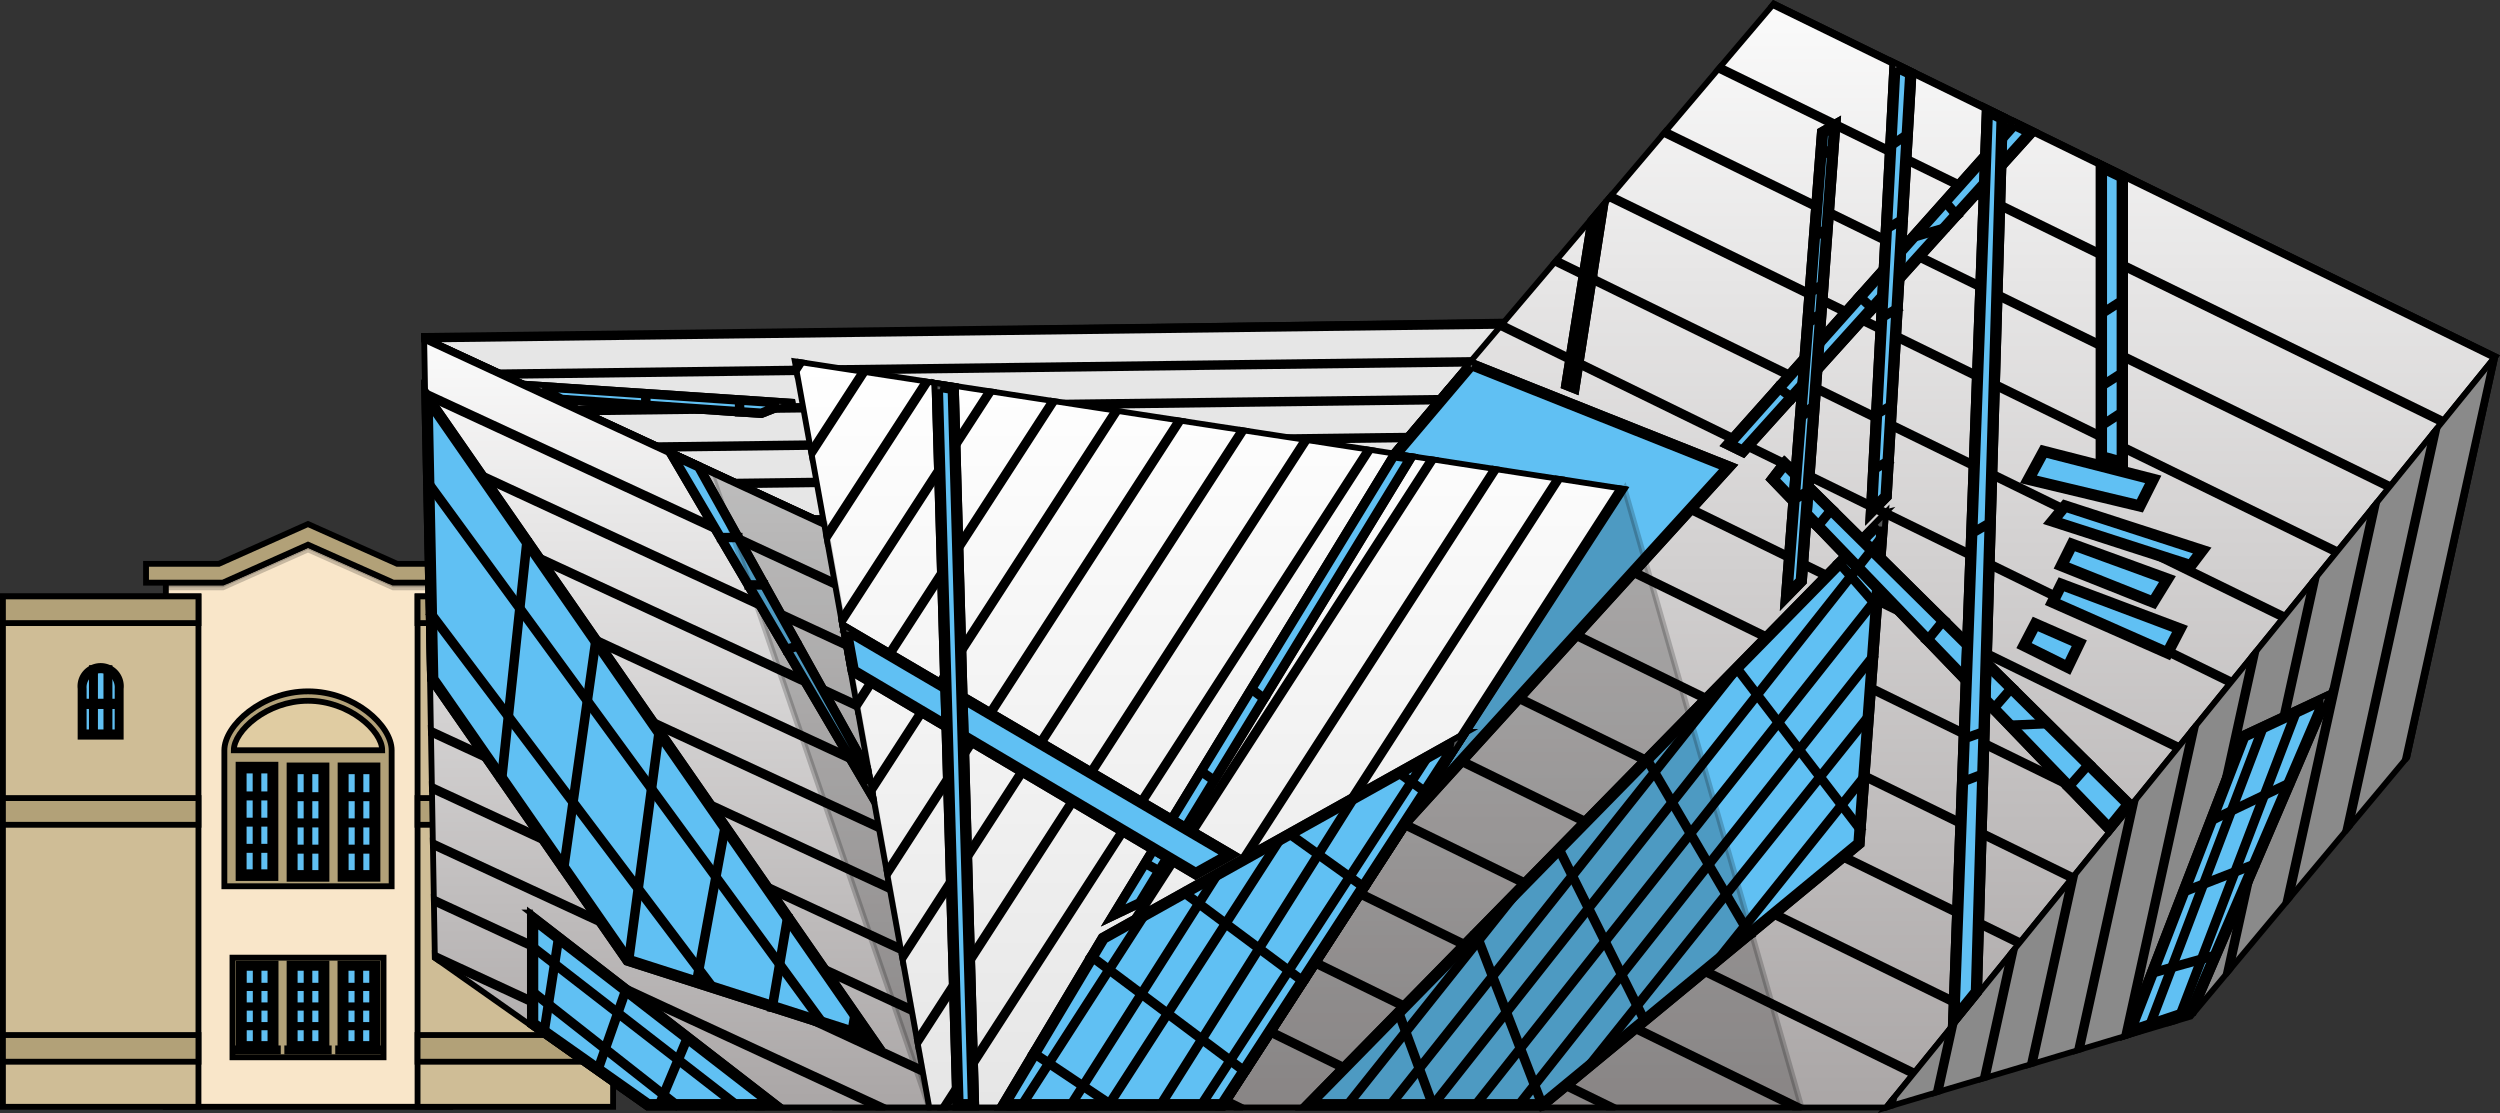 <svg xmlns="http://www.w3.org/2000/svg" xmlns:xlink="http://www.w3.org/1999/xlink" width="428.232" height="190.675" viewBox="0 0 428.232 190.675">
  <rect x="0" y="0" width="428.232" height="190.675" fill="#333333" stroke="none"/>
  <defs>
    <linearGradient id="linear-gradient" x1="0.5" x2="0.5" y2="1" gradientUnits="objectBoundingBox">
      <stop offset="0" stop-color="#fbfbfb"/>
      <stop offset="1" stop-color="#aaa6a6"/>
    </linearGradient>
    <linearGradient id="linear-gradient-3" x1="0.5" x2="0.5" y2="1" gradientUnits="objectBoundingBox">
      <stop offset="0" stop-color="#fff"/>
      <stop offset="1" stop-color="#e6e6e6"/>
    </linearGradient>
  </defs>
  <g id="Group_3976" data-name="Group 3976" transform="translate(-18276.307 -10832.666)">
    <g id="Group_3968" data-name="Group 3968" transform="translate(18276.807 10833.287)">
      <g id="Group_3965" data-name="Group 3965" transform="translate(0 89.14)">
        <path id="Path_488" data-name="Path 488" d="M353.911,155.652v90.13h-48.7v-90.13h10.522l13.825-6.162,13.834,6.162Z" transform="translate(-277.303 -145.955)" fill="#f9e6c9" stroke="#000" stroke-width="1"/>
        <path id="Path_489" data-name="Path 489" d="M353.911,155.652v1.15h-9.762l-.754-.342L329.561,150.3l-13.825,6.162-.763.342h-9.759v-1.15h10.522l13.825-6.162,13.834,6.162Z" transform="translate(-277.303 -145.955)" stroke="#000" stroke-width="1" opacity="0.2"/>
        <path id="Path_490" data-name="Path 490" d="M359.52,155.075V158.3H346.363l-.755-.342L331.775,151.8l-13.825,6.162-.763.342H304.032v-3.224H316.5l15.27-6.815,15.279,6.815Z" transform="translate(-279.517 -148.26)" fill="#b2a178" stroke="#000" stroke-width="1"/>
        <rect id="Rectangle_209" data-name="Rectangle 209" width="25.874" height="17.066" transform="translate(39.323 74.279)" fill="#b2a178" stroke="#000" stroke-width="1"/>
        <path id="Path_491" data-name="Path 491" d="M337.355,168.327c0-4.238-6.413-10.091-14.329-10.091S308.7,164.089,308.7,168.327v23.294h28.653Z" transform="translate(-270.768 -129.572)" fill="#b2a178" stroke="#000" stroke-width="1"/>
        <path id="Path_492" data-name="Path 492" d="M309.265,167.276c0-3.345,5.689-8.479,12.706-8.479s12.711,5.135,12.711,8.479Z" transform="translate(-269.714 -128.521)" fill="#e0cca2" stroke="#000" stroke-width="1"/>
        <g id="Group_104" data-name="Group 104" transform="translate(40.367 41.227)">
          <g id="Group_101" data-name="Group 101">
            <rect id="Rectangle_210" data-name="Rectangle 210" width="5.837" height="18.873" transform="translate(0.238 0.279)" fill="#60c0f3" stroke="#000" stroke-width="1"/>
            <rect id="Rectangle_211" data-name="Rectangle 211" width="0.48" height="18.873" transform="translate(2.915 0.279)" fill="#f9e6c9" stroke="#000" stroke-width="1"/>
            <rect id="Rectangle_212" data-name="Rectangle 212" width="5.837" height="0.539" transform="translate(0.238 5.08)" fill="#f9e6c9" stroke="#000" stroke-width="1"/>
            <rect id="Rectangle_213" data-name="Rectangle 213" width="5.837" height="0.528" transform="translate(0.238 9.578)" fill="#f9e6c9" stroke="#000" stroke-width="1"/>
            <rect id="Rectangle_214" data-name="Rectangle 214" width="5.837" height="0.539" transform="translate(0.238 14.056)" fill="#f9e6c9" stroke="#000" stroke-width="1"/>
            <path id="Path_493" data-name="Path 493" d="M314.827,163.418V180.85h-4.563V163.418Zm.641-.713h-5.836v18.872h5.836V162.705Z" transform="translate(-309.394 -162.426)" fill="#b1a996" stroke="#000" stroke-width="1"/>
            <path id="Path_494" data-name="Path 494" d="M315.859,182.02h-6.31V162.608h6.31Zm-5.836-.529h5.362v-18.34h-5.362Z" transform="translate(-309.549 -162.608)" fill="#f9e6c9" stroke="#000" stroke-width="1"/>
          </g>
          <g id="Group_102" data-name="Group 102" transform="translate(8.735 0.132)">
            <rect id="Rectangle_215" data-name="Rectangle 215" width="5.839" height="18.873" transform="translate(0.235 0.276)" fill="#60c0f3" stroke="#000" stroke-width="1"/>
            <rect id="Rectangle_216" data-name="Rectangle 216" width="0.483" height="18.873" transform="translate(2.912 0.276)" fill="#f9e6c9" stroke="#000" stroke-width="1"/>
            <rect id="Rectangle_217" data-name="Rectangle 217" width="5.839" height="0.539" transform="translate(0.235 5.077)" fill="#f9e6c9" stroke="#000" stroke-width="1"/>
            <rect id="Rectangle_218" data-name="Rectangle 218" width="5.839" height="0.547" transform="translate(0.235 9.566)" fill="#f9e6c9" stroke="#000" stroke-width="1"/>
            <rect id="Rectangle_219" data-name="Rectangle 219" width="5.839" height="0.539" transform="translate(0.235 14.064)" fill="#f9e6c9" stroke="#000" stroke-width="1"/>
            <path id="Path_495" data-name="Path 495" d="M317.875,163.463v17.432h-4.566V163.463Zm.635-.713h-5.839v18.872h5.839V162.75Z" transform="translate(-312.435 -162.474)" fill="#b1a996" stroke="#000" stroke-width="1"/>
            <path id="Path_496" data-name="Path 496" d="M318.907,182.063h-6.318V162.654h6.318Zm-5.841-.526h5.359V163.186h-5.359Z" transform="translate(-312.589 -162.654)" fill="#f9e6c9" stroke="#000" stroke-width="1"/>
          </g>
          <g id="Group_103" data-name="Group 103" transform="translate(17.473 0.132)">
            <rect id="Rectangle_220" data-name="Rectangle 220" width="5.839" height="18.873" transform="translate(0.238 0.276)" fill="#60c0f3" stroke="#000" stroke-width="1"/>
            <rect id="Rectangle_221" data-name="Rectangle 221" width="0.48" height="18.873" transform="translate(2.918 0.276)" fill="#f9e6c9" stroke="#000" stroke-width="1"/>
            <rect id="Rectangle_222" data-name="Rectangle 222" width="5.839" height="0.539" transform="translate(0.238 5.077)" fill="#f9e6c9" stroke="#000" stroke-width="1"/>
            <rect id="Rectangle_223" data-name="Rectangle 223" width="5.839" height="0.547" transform="translate(0.238 9.566)" fill="#f9e6c9" stroke="#000" stroke-width="1"/>
            <rect id="Rectangle_224" data-name="Rectangle 224" width="5.839" height="0.539" transform="translate(0.238 14.064)" fill="#f9e6c9" stroke="#000" stroke-width="1"/>
            <path id="Path_497" data-name="Path 497" d="M320.911,163.463v17.432h-4.563V163.463Zm.641-.713h-5.839v18.872h5.839V162.75Z" transform="translate(-315.475 -162.474)" fill="#b1a996" stroke="#000" stroke-width="1"/>
            <path id="Path_498" data-name="Path 498" d="M321.943,182.063H315.63V162.654h6.313Zm-5.841-.526h5.367V163.186H316.1Z" transform="translate(-315.63 -162.654)" fill="#f9e6c9" stroke="#000" stroke-width="1"/>
          </g>
        </g>
        <g id="Group_108" data-name="Group 108" transform="translate(39.996 75.284)">
          <g id="Group_105" data-name="Group 105">
            <rect id="Rectangle_225" data-name="Rectangle 225" width="5.837" height="14.148" transform="translate(0.631 0.193)" fill="#60c0f3" stroke="#000" stroke-width="1"/>
            <rect id="Rectangle_226" data-name="Rectangle 226" width="0.477" height="14.148" transform="translate(3.311 0.193)" fill="#f9e6c9" stroke="#000" stroke-width="1"/>
            <rect id="Rectangle_227" data-name="Rectangle 227" width="5.837" height="0.399" transform="translate(0.631 3.802)" fill="#f9e6c9" stroke="#000" stroke-width="1"/>
            <rect id="Rectangle_228" data-name="Rectangle 228" width="5.837" height="0.401" transform="translate(0.631 7.163)" fill="#f9e6c9" stroke="#000" stroke-width="1"/>
            <rect id="Rectangle_229" data-name="Rectangle 229" width="5.837" height="0.401" transform="translate(0.631 10.528)" fill="#f9e6c9" stroke="#000" stroke-width="1"/>
            <path id="Path_499" data-name="Path 499" d="M314.841,175.068v13.059h-4.569V175.068Zm.635-.54H309.64v14.148h5.836V174.528Z" transform="translate(-309.008 -174.335)" fill="#b1a996" stroke="#000" stroke-width="1"/>
            <path id="Path_500" data-name="Path 500" d="M315.868,189h-6.31V174.461h6.31Zm-5.836-.4h5.362V174.86h-5.362Z" transform="translate(-309.161 -174.461)" fill="#f9e6c9" stroke="#000" stroke-width="1"/>
            <rect id="Rectangle_230" data-name="Rectangle 230" width="7.096" height="0.522" transform="translate(0 14.537)" fill="#b1a996" stroke="#000" stroke-width="1"/>
          </g>
          <g id="Group_106" data-name="Group 106" transform="translate(8.712)">
            <rect id="Rectangle_231" data-name="Rectangle 231" width="5.845" height="14.148" transform="translate(0.629 0.193)" fill="#60c0f3" stroke="#000" stroke-width="1"/>
            <rect id="Rectangle_232" data-name="Rectangle 232" width="0.477" height="14.148" transform="translate(3.311 0.193)" fill="#f9e6c9" stroke="#000" stroke-width="1"/>
            <rect id="Rectangle_233" data-name="Rectangle 233" width="5.845" height="0.399" transform="translate(0.629 3.802)" fill="#f9e6c9" stroke="#000" stroke-width="1"/>
            <rect id="Rectangle_234" data-name="Rectangle 234" width="5.845" height="0.401" transform="translate(0.629 7.163)" fill="#f9e6c9" stroke="#000" stroke-width="1"/>
            <rect id="Rectangle_235" data-name="Rectangle 235" width="5.845" height="0.401" transform="translate(0.629 10.528)" fill="#f9e6c9" stroke="#000" stroke-width="1"/>
            <path id="Path_501" data-name="Path 501" d="M317.875,175.068v13.059h-4.566V175.068Zm.641-.54h-5.844v14.148h5.844V174.528Z" transform="translate(-312.042 -174.335)" fill="#b1a996" stroke="#000" stroke-width="1"/>
            <path id="Path_502" data-name="Path 502" d="M318.907,189h-6.318V174.461h6.318Zm-5.841-.4h5.359V174.86h-5.359Z" transform="translate(-312.196 -174.461)" fill="#f9e6c9" stroke="#000" stroke-width="1"/>
            <rect id="Rectangle_236" data-name="Rectangle 236" width="7.102" height="0.522" transform="translate(0 14.537)" fill="#b1a996" stroke="#000" stroke-width="1"/>
          </g>
          <g id="Group_107" data-name="Group 107" transform="translate(17.431)">
            <rect id="Rectangle_237" data-name="Rectangle 237" width="5.836" height="14.148" transform="translate(0.629 0.193)" fill="#60c0f3" stroke="#000" stroke-width="1"/>
            <rect id="Rectangle_238" data-name="Rectangle 238" width="0.477" height="14.148" transform="translate(3.305 0.193)" fill="#f9e6c9" stroke="#000" stroke-width="1"/>
            <rect id="Rectangle_239" data-name="Rectangle 239" width="5.836" height="0.399" transform="translate(0.629 3.802)" fill="#f9e6c9" stroke="#000" stroke-width="1"/>
            <rect id="Rectangle_240" data-name="Rectangle 240" width="5.836" height="0.401" transform="translate(0.629 7.163)" fill="#f9e6c9" stroke="#000" stroke-width="1"/>
            <rect id="Rectangle_241" data-name="Rectangle 241" width="5.836" height="0.401" transform="translate(0.629 10.528)" fill="#f9e6c9" stroke="#000" stroke-width="1"/>
            <path id="Path_503" data-name="Path 503" d="M320.906,175.068v13.059h-4.563V175.068Zm.635-.54H315.7v14.148h5.836V174.528Z" transform="translate(-315.077 -174.335)" fill="#b1a996" stroke="#000" stroke-width="1"/>
            <path id="Path_504" data-name="Path 504" d="M321.938,189h-6.315V174.461h6.315Zm-5.839-.4h5.362V174.86H316.1Z" transform="translate(-315.232 -174.461)" fill="#f9e6c9" stroke="#000" stroke-width="1"/>
            <rect id="Rectangle_242" data-name="Rectangle 242" width="7.096" height="0.522" transform="translate(0 14.537)" fill="#b1a996" stroke="#000" stroke-width="1"/>
          </g>
        </g>
        <g id="Group_111" data-name="Group 111" transform="translate(0 12.399)">
          <rect id="Rectangle_243" data-name="Rectangle 243" width="33.495" height="87.428" fill="#cfbd96" stroke="#000" stroke-width="1"/>
          <g id="Group_110" data-name="Group 110" transform="translate(13.309 11.918)">
            <path id="Path_505" data-name="Path 505" d="M303.4,156.851a3.349,3.349,0,0,0-3.169,3.508v7.867h6.344v-7.867A3.357,3.357,0,0,0,303.4,156.851Z" transform="translate(-299.956 -156.483)" fill="#60c0f3" stroke="#000" stroke-width="1"/>
            <g id="Group_109" data-name="Group 109" transform="translate(1.93 0.367)">
              <rect id="Rectangle_244" data-name="Rectangle 244" width="0.536" height="11.378" fill="#ede5d0" stroke="#000" stroke-width="1"/>
              <rect id="Rectangle_245" data-name="Rectangle 245" width="0.53" height="11.378" transform="translate(2.486)" fill="#ede5d0" stroke="#000" stroke-width="1"/>
            </g>
            <rect id="Rectangle_246" data-name="Rectangle 246" width="6.344" height="0.752" transform="translate(0.269 6.113)" fill="#ede5d0" stroke="#000" stroke-width="1"/>
            <path id="Path_506" data-name="Path 506" d="M307,168.837h-6.873V160.6a3.461,3.461,0,1,1,6.873,0Zm-6.344-.741h5.813v-7.5a2.915,2.915,0,1,0-5.813,0Z" transform="translate(-300.132 -156.723)" fill="#b1a996" stroke="#000" stroke-width="1"/>
          </g>
          <rect id="Rectangle_247" data-name="Rectangle 247" width="33.495" height="4.571" fill="#b2a178" stroke="#000" stroke-width="1"/>
          <rect id="Rectangle_248" data-name="Rectangle 248" width="33.495" height="4.576" transform="translate(0 34.544)" fill="#b2a178" stroke="#000" stroke-width="1"/>
          <rect id="Rectangle_249" data-name="Rectangle 249" width="33.495" height="4.571" transform="translate(0 75.135)" fill="#b2a178" stroke="#000" stroke-width="1"/>
        </g>
        <g id="Group_114" data-name="Group 114" transform="translate(71.025 12.399)">
          <rect id="Rectangle_250" data-name="Rectangle 250" width="33.495" height="87.428" fill="#cfbd96" stroke="#000" stroke-width="1"/>
          <g id="Group_113" data-name="Group 113" transform="translate(13.313 11.918)">
            <path id="Path_507" data-name="Path 507" d="M328.116,156.851a3.347,3.347,0,0,0-3.172,3.508v7.867h6.339v-7.867A3.351,3.351,0,0,0,328.116,156.851Z" transform="translate(-324.68 -156.483)" fill="#60c0f3" stroke="#000" stroke-width="1"/>
            <g id="Group_112" data-name="Group 112" transform="translate(1.927 0.367)">
              <rect id="Rectangle_251" data-name="Rectangle 251" width="0.528" height="11.378" fill="#ede5d0" stroke="#000" stroke-width="1"/>
              <rect id="Rectangle_252" data-name="Rectangle 252" width="0.528" height="11.378" transform="translate(2.489)" fill="#ede5d0" stroke="#000" stroke-width="1"/>
            </g>
            <rect id="Rectangle_253" data-name="Rectangle 253" width="6.339" height="0.752" transform="translate(0.265 6.113)" fill="#ede5d0" stroke="#000" stroke-width="1"/>
            <path id="Path_508" data-name="Path 508" d="M331.725,168.837h-6.873V160.6a3.461,3.461,0,1,1,6.873,0Zm-6.341-.741h5.807v-7.5a2.912,2.912,0,1,0-5.807,0Z" transform="translate(-324.852 -156.723)" fill="#b1a996" stroke="#000" stroke-width="1"/>
          </g>
          <rect id="Rectangle_254" data-name="Rectangle 254" width="33.495" height="4.571" fill="#b2a178" stroke="#000" stroke-width="1"/>
          <rect id="Rectangle_255" data-name="Rectangle 255" width="33.495" height="4.576" transform="translate(0 34.544)" fill="#b2a178" stroke="#000" stroke-width="1"/>
          <rect id="Rectangle_256" data-name="Rectangle 256" width="33.495" height="4.571" transform="translate(0 75.135)" fill="#b2a178" stroke="#000" stroke-width="1"/>
        </g>
      </g>
      <g id="Group_3966" data-name="Group 3966" transform="translate(72.14 0)">
        <path id="Path_509" data-name="Path 509" d="M533.083,178.775l-104.87,11.451L385.5,170.442l-1.3-.6L372.02,164.2l-1.3-.595-12.164-5.64-1.3-.6-12.186-5.631-1.3-.606-12.178-5.64-1.3-.595-12.164-5.64-.651-.3,143.91-2.141,41.113-.62Z" transform="translate(-317.456 -81.726)" fill="#e6e6e6" stroke="#000" stroke-width="1"/>
        <g id="Group_116" data-name="Group 116" transform="translate(0 54.565)">
          <path id="Path_510" data-name="Path 510" d="M317.474,139.2l-.011-.62,184.688-2.351.011.62Z" transform="translate(-317.463 -136.227)" fill="#898b8f" stroke="#000" stroke-width="1"/>
          <path id="Path_511" data-name="Path 511" d="M496.225,139.06l-172.993,2.2-1.3-.595,174.289-2.22Z" transform="translate(-309.101 -132.065)" fill="#898b8f" stroke="#000" stroke-width="1"/>
          <path id="Path_512" data-name="Path 512" d="M489.859,141.281l-161.94,2.068-1.3-.606,163.231-2.074Z" transform="translate(-300.311 -127.905)" fill="#898b8f" stroke="#000" stroke-width="1"/>
          <path id="Path_513" data-name="Path 513" d="M483.491,143.516l-150.877,1.911-1.3-.6,152.17-1.936Z" transform="translate(-291.518 -123.748)" fill="#898b8f" stroke="#000" stroke-width="1"/>
          <path id="Path_514" data-name="Path 514" d="M477.136,145.727,337.3,147.506l-1.3-.595,141.132-1.8Z" transform="translate(-282.739 -119.592)" fill="#898b8f" stroke="#000" stroke-width="1"/>
          <path id="Path_515" data-name="Path 515" d="M470.768,147.945l-128.774,1.63-1.3-.6,130.068-1.647Z" transform="translate(-273.947 -115.425)" fill="#898b8f" stroke="#000" stroke-width="1"/>
        </g>
        <path id="Path_516" data-name="Path 516" d="M625.993,177.663l-.205.253-8.653,10.668-.4.5-8.662,10.668-.4.491-8.656,10.668-.4.488-8.656,10.677-.4.5L580.9,233.229l-.4.5L571.849,244.4l-.4.5-8.662,10.66-.4.5-8.651,10.668-.4.488-8.662,10.668-.4.508-8.662,10.66-.393.5-8.651,10.671-.41.5-4.546,5.6H342.167l10.539-12.436.412-.491,8.926-10.539.415-.488,8.928-10.539.415-.488,8.929-10.531.418-.5,8.923-10.525.416-.491,8.926-10.539.415-.488,8.926-10.539.415-.488L418.1,216.7l.407-.488,8.929-10.539.418-.491,8.929-10.536.418-.488,8.92-10.531.415-.491,8.931-10.536.407-.488,8.94-10.539.407-.48,8.923-10.539.424-.5,8.923-10.531.413-.488,8.931-10.539.41-.483,8.937-10.536.2-.244Z" transform="translate(-271.184 -117.236)" stroke="#000" stroke-width="1" fill="url(#linear-gradient)"/>
        <g id="Group_117" data-name="Group 117" transform="translate(81.522 0)">
          <path id="Path_517" data-name="Path 517" d="M521.668,177.663l-.2.253L397.857,117.481l.2-.244Z" transform="translate(-248.381 -117.236)" fill="#7b7e80" stroke="#000" stroke-width="1"/>
          <path id="Path_518" data-name="Path 518" d="M518.9,181.555l-.4.5-123.9-60.58.41-.483Z" transform="translate(-254.475 -110.208)" fill="#7b7e80" stroke="#000" stroke-width="1"/>
          <path id="Path_519" data-name="Path 519" d="M515.932,185.534l-.4.491L391.352,125.312l.413-.488Z" transform="translate(-260.567 -103.022)" fill="#7b7e80" stroke="#000" stroke-width="1"/>
          <path id="Path_520" data-name="Path 520" d="M512.971,189.509l-.4.488L388.1,129.156l.424-.5Z" transform="translate(-266.66 -95.838)" fill="#7b7e80" stroke="#000" stroke-width="1"/>
          <path id="Path_521" data-name="Path 521" d="M510,193.479l-.4.5-124.745-61,.407-.48Z" transform="translate(-272.743 -88.643)" fill="#7b7e80" stroke="#000" stroke-width="1"/>
          <path id="Path_522" data-name="Path 522" d="M507.029,197.451l-.4.5L381.6,136.823l.407-.488Z" transform="translate(-278.837 -81.459)" fill="#7b7e80" stroke="#000" stroke-width="1"/>
          <path id="Path_523" data-name="Path 523" d="M504.073,201.44l-.4.5L378.347,140.663l.415-.491Z" transform="translate(-284.931 -74.271)" fill="#7b7e80" stroke="#000" stroke-width="1"/>
          <path id="Path_524" data-name="Path 524" d="M501.1,205.413l-.4.5L375.1,144.5l.418-.488Z" transform="translate(-291.019 -67.085)" fill="#7b7e80" stroke="#000" stroke-width="1"/>
          <path id="Path_525" data-name="Path 525" d="M498.134,209.39l-.4.488L371.844,148.336l.418-.491Z" transform="translate(-297.112 -59.898)" fill="#7b7e80" stroke="#000" stroke-width="1"/>
          <path id="Path_526" data-name="Path 526" d="M495.158,213.356l-.4.508L368.595,152.172l.407-.488Z" transform="translate(-303.199 -52.706)" fill="#7b7e80" stroke="#000" stroke-width="1"/>
          <path id="Path_527" data-name="Path 527" d="M492.194,217.339l-.393.5L365.342,156.007l.415-.488Z" transform="translate(-309.293 -45.522)" fill="#7b7e80" stroke="#000" stroke-width="1"/>
          <path id="Path_528" data-name="Path 528" d="M489.24,221.318l-.41.5-126.74-61.969.415-.488Z" transform="translate(-315.383 -38.333)" fill="#7b7e80" stroke="#000" stroke-width="1"/>
          <path id="Path_529" data-name="Path 529" d="M475.893,220.223h-1.411L358.84,163.685l.415-.491Z" transform="translate(-321.473 -31.144)" fill="#7b7e80" stroke="#000" stroke-width="1"/>
          <path id="Path_530" data-name="Path 530" d="M450.091,213.04h-1.411l-93.09-45.513.418-.5Z" transform="translate(-327.563 -23.961)" fill="#7b7e80" stroke="#000" stroke-width="1"/>
          <path id="Path_531" data-name="Path 531" d="M424.287,205.849h-1.409l-70.542-34.494.415-.488Z" transform="translate(-333.655 -16.77)" fill="#7b7e80" stroke="#000" stroke-width="1"/>
          <path id="Path_532" data-name="Path 532" d="M398.492,198.659h-1.411l-48-23.466.415-.488Z" transform="translate(-339.747 -9.581)" fill="#7b7e80" stroke="#000" stroke-width="1"/>
          <path id="Path_533" data-name="Path 533" d="M372.682,191.47h-1.411l-25.436-12.436.412-.491Z" transform="translate(-345.835 -2.391)" fill="#7b7e80" stroke="#000" stroke-width="1"/>
        </g>
        <g id="Group_118" data-name="Group 118" transform="translate(125.129 61.272)">
          <path id="Path_534" data-name="Path 534" d="M415.156,138.562l44.988,17.91L404.327,217.81l-43.316-15.343Z" transform="translate(-361.012 -138.56)" fill="#60c0f3" stroke="#000" stroke-width="1"/>
          <path id="Path_535" data-name="Path 535" d="M415.429,139.673l43.126,17.165-54.5,59.888-41.465-14.694,52.843-62.359Zm-.276-1.112-54.142,63.908,43.315,15.343,55.817-61.339-44.99-17.912Z" transform="translate(-361.011 -138.561)" fill="#545657" stroke="#000" stroke-width="1"/>
        </g>
        <path id="Path_536" data-name="Path 536" d="M428.213,188.426l-.09.3-2.343,7.795-.183.595-2.343,7.787-.18.606-2.34,7.795-.185.6-2.343,7.786-.18.606-2.343,7.786-.18.6-2.346,7.8-.182.6-2.346,7.8-.177.584-2.346,7.806-.18.6-2.343,7.795-.177.589L403.983,269h-48.31L320,243.858l-.7-.488-.006-.533-.154-8.945-.011-.685-.157-8.954-.014-.688-.151-8.945-.014-.693-.154-8.954-.017-.684-.149-8.957-.014-.693-.154-8.945-.017-.693-.154-8.954-.008-.688-.154-8.945-.011-.693-.16-8.94-.011-.7-.151-8.945-.011-.7-.157-8.945,0-.34Z" transform="translate(-317.456 -79.926)" stroke="#000" stroke-width="1" fill="url(#linear-gradient)"/>
        <g id="Group_119" data-name="Group 119" transform="translate(0.011 57.227)">
          <path id="Path_537" data-name="Path 537" d="M428.213,188.426l-.09.3L317.47,137.493l0-.34Z" transform="translate(-317.467 -137.153)" fill="#898b8f" stroke="#000" stroke-width="1"/>
          <path id="Path_538" data-name="Path 538" d="M425.675,190.471l-.182.595L317.534,141.081l-.011-.7Z" transform="translate(-317.362 -131.1)" fill="#898b8f" stroke="#000" stroke-width="1"/>
          <path id="Path_539" data-name="Path 539" d="M423.044,192.567l-.18.606L317.59,144.442l-.011-.7Z" transform="translate(-317.256 -124.814)" fill="#898b8f" stroke="#000" stroke-width="1"/>
          <path id="Path_540" data-name="Path 540" d="M420.413,194.682l-.185.6-102.578-47.5-.011-.693Z" transform="translate(-317.145 -118.528)" fill="#898b8f" stroke="#000" stroke-width="1"/>
          <path id="Path_541" data-name="Path 541" d="M417.776,196.788l-.18.606L317.7,151.138l-.008-.688Z" transform="translate(-317.037 -112.244)" fill="#898b8f" stroke="#000" stroke-width="1"/>
          <path id="Path_542" data-name="Path 542" d="M415.148,198.894l-.18.6-97.2-45-.017-.693Z" transform="translate(-316.931 -105.959)" fill="#898b8f" stroke="#000" stroke-width="1"/>
          <path id="Path_543" data-name="Path 543" d="M412.511,201.009l-.182.6-94.5-43.759-.014-.693Z" transform="translate(-316.819 -99.675)" fill="#898b8f" stroke="#000" stroke-width="1"/>
          <path id="Path_544" data-name="Path 544" d="M409.877,203.118l-.177.584-91.814-42.5-.017-.684Z" transform="translate(-316.713 -93.383)" fill="#898b8f" stroke="#000" stroke-width="1"/>
          <path id="Path_545" data-name="Path 545" d="M407.243,205.224l-.18.6-89.12-41.261-.014-.693Z" transform="translate(-316.601 -87.1)" fill="#898b8f" stroke="#000" stroke-width="1"/>
          <path id="Path_546" data-name="Path 546" d="M404.612,207.339l-.177.589L318,167.915l-.014-.688Z" transform="translate(-316.494 -80.816)" fill="#898b8f" stroke="#000" stroke-width="1"/>
          <path id="Path_547" data-name="Path 547" d="M395.358,206.381h-1.476l-75.826-35.114-.011-.685Z" transform="translate(-316.382 -74.53)" fill="#898b8f" stroke="#000" stroke-width="1"/>
          <path id="Path_548" data-name="Path 548" d="M374.6,200.1h-1.484L318.81,174.956l-.7-.488-.006-.533Z" transform="translate(-316.274 -68.251)" fill="#898b8f" stroke="#000" stroke-width="1"/>
        </g>
        <path id="Path_549" data-name="Path 549" d="M509,138.267,493.89,206.942l-.429.516-9.366,11.221-.853,1.021-9.38,11.224-.858,1.03-9.364,11.221-.864,1.038-5.966,7.136-2.682.8-.685.2-7.388,2.206-.676.193-7.388,2.211-.674.2-7.385,2.214-.679.2-7.385,2.2-.688.2-7.38,2.194-.679.21-7.385,2.206-.679.2-.438.138.561-.693.859-1.061,9.478-11.673.867-1.069,9.467-11.673.876-1.083L436.193,228l.87-1.072,9.473-11.679.864-1.061,9.465-11.673.873-1.069,9.47-11.673.872-1.077,9.467-11.673.876-1.077,9.462-11.653.873-1.077,9.464-11.676.875-1.066,9.467-11.664Z" transform="translate(-154.194 -77.84)" fill="#8a8a8a" stroke="#000" stroke-width="1"/>
        <g id="Group_120" data-name="Group 120" transform="translate(250.862 60.426)">
          <path id="Path_550" data-name="Path 550" d="M451.08,138.267l-15.113,68.676-.429.516,15.1-68.645Z" transform="translate(-347.133 -138.267)" fill="#67696b" stroke="#000" stroke-width="1"/>
          <path id="Path_551" data-name="Path 551" d="M447.838,142.517l-15,68.2-.853,1.021,14.981-68.156Z" transform="translate(-353.796 -130.305)" fill="#67696b" stroke="#000" stroke-width="1"/>
          <path id="Path_552" data-name="Path 552" d="M444.173,146.951l-14.9,67.7-.858,1.03L443.3,148.029Z" transform="translate(-360.471 -121.998)" fill="#67696b" stroke="#000" stroke-width="1"/>
          <path id="Path_553" data-name="Path 553" d="M440.507,151.382l-14.785,67.225-.864,1.038,14.773-67.186Z" transform="translate(-367.14 -113.698)" fill="#67696b" stroke="#000" stroke-width="1"/>
          <path id="Path_554" data-name="Path 554" d="M436.249,155.819l-13.954,63.448-.685.2L435.376,156.9Z" transform="translate(-373.224 -105.385)" fill="#67696b" stroke="#000" stroke-width="1"/>
          <path id="Path_555" data-name="Path 555" d="M431.164,160.257,419.48,213.362l-.676.193,11.488-52.23Z" transform="translate(-378.482 -97.073)" fill="#67696b" stroke="#000" stroke-width="1"/>
          <path id="Path_556" data-name="Path 556" d="M426.083,164.691l-9.411,42.768-.673.2,9.221-41.9Z" transform="translate(-383.738 -88.765)" fill="#67696b" stroke="#000" stroke-width="1"/>
          <path id="Path_557" data-name="Path 557" d="M421,169.125l-7.133,32.439-.679.2,6.942-31.564Z" transform="translate(-388.995 -80.46)" fill="#67696b" stroke="#000" stroke-width="1"/>
          <path id="Path_558" data-name="Path 558" d="M415.929,173.558l-4.86,22.1-.688.2,4.672-21.224Z" transform="translate(-394.259 -72.156)" fill="#67696b" stroke="#000" stroke-width="1"/>
          <path id="Path_559" data-name="Path 559" d="M410.841,178l-2.584,11.746-.679.21,2.4-10.887Z" transform="translate(-399.513 -63.84)" fill="#67696b" stroke="#000" stroke-width="1"/>
          <path id="Path_560" data-name="Path 560" d="M405.753,182.432l-.3,1.42-.679.2.123-.555Z" transform="translate(-404.77 -55.533)" fill="#67696b" stroke="#000" stroke-width="1"/>
        </g>
        <path id="Path_561" data-name="Path 561" d="M481.7,160.437l-36.907,56.924-31.769,49.006H362.587l-1.955-10.837-.16-.9-2.435-13.542-.163-.889-2.441-13.53-.154-.9-2.441-13.525-.16-.89-2.43-13.516-.16-.89-2.436-13.519-.16-.89-2.432-13.5-.16-.906-2.427-13.485-.165-.9-2.427-13.477-.157-.9-.157-.817.62.09.676.107,10.146,1.56.679.1,10.152,1.56.673.115,10.152,1.56.673.1,10.149,1.566.671.1,10.152,1.56.671.112,10.149,1.56.671.107,10.141,1.557.676.107,10.146,1.557.671.1,10.144,1.566.668.107,10.149,1.557.671.1,10.135,1.56.665.107,10.144,1.566.673.09,10.135,1.569.668.107Z" transform="translate(-276.06 -77.288)" stroke="#000" stroke-width="1" fill="url(#linear-gradient-3)"/>
        <g id="Group_121" data-name="Group 121" transform="translate(0.011 65.958)">
          <path id="Path_562" data-name="Path 562" d="M395.209,252.3,317.467,140.192l1.01,49.879,33.593,48.4Z" transform="translate(-317.467 -140.191)" fill="#60c0f3" stroke="#000" stroke-width="1"/>
          <path id="Path_563" data-name="Path 563" d="M318.453,143.246l74.43,107.335-40.229-12.9-33.253-47.9-.948-46.533Zm-.986-3.054,1.008,49.88,33.595,48.395L395.207,252.3l-77.74-112.113Z" transform="translate(-317.466 -140.192)" fill="#545657" stroke="#000" stroke-width="1"/>
        </g>
        <g id="Group_122" data-name="Group 122" transform="translate(63.662 61.363)">
          <path id="Path_564" data-name="Path 564" d="M433.938,146.234l-36.691,56.955-31.769,49.006h-.533l68.325-106.068Z" transform="translate(-292.175 -124.479)" fill="#999" stroke="#000" stroke-width="1"/>
          <path id="Path_565" data-name="Path 565" d="M430.9,145.64,361.541,253.276H360.8L430.231,145.55Z" transform="translate(-299.945 -125.56)" fill="#999" stroke="#000" stroke-width="1"/>
          <path id="Path_566" data-name="Path 566" d="M427.854,145.074,357.39,254.366h-.738l70.537-109.4Z" transform="translate(-307.711 -126.651)" fill="#999" stroke="#000" stroke-width="1"/>
          <path id="Path_567" data-name="Path 567" d="M424.825,144.489,353.242,255.447H352.5l71.65-111.057Z" transform="translate(-315.482 -127.732)" fill="#999" stroke="#000" stroke-width="1"/>
          <path id="Path_568" data-name="Path 568" d="M421.776,143.918,349.085,256.532h-.73l72.753-112.721Z" transform="translate(-323.253 -128.817)" fill="#999" stroke="#000" stroke-width="1"/>
          <path id="Path_569" data-name="Path 569" d="M413.8,143.333,347,246.782l-.16-.9,66.291-102.65Z" transform="translate(-326.091 -129.903)" fill="#999" stroke="#000" stroke-width="1"/>
          <path id="Path_570" data-name="Path 570" d="M404.679,142.759,346.1,233.425l-.163-.889L404,142.652Z" transform="translate(-327.785 -130.988)" fill="#999" stroke="#000" stroke-width="1"/>
          <path id="Path_571" data-name="Path 571" d="M395.555,142.18l-50.367,77.91-.154-.9,49.851-77.116Z" transform="translate(-329.477 -132.073)" fill="#999" stroke="#000" stroke-width="1"/>
          <path id="Path_572" data-name="Path 572" d="M386.431,141.6l-42.143,65.151-.16-.89,41.632-64.374Z" transform="translate(-331.173 -133.163)" fill="#999" stroke="#000" stroke-width="1"/>
          <path id="Path_573" data-name="Path 573" d="M377.3,141.014l-33.91,52.418-.16-.89,33.4-51.629Z" transform="translate(-332.861 -134.246)" fill="#999" stroke="#000" stroke-width="1"/>
          <path id="Path_574" data-name="Path 574" d="M368.169,140.43l-25.686,39.676-.16-.89L367.5,140.335Z" transform="translate(-334.553 -135.329)" fill="#999" stroke="#000" stroke-width="1"/>
          <path id="Path_575" data-name="Path 575" d="M359.034,139.867,341.581,166.81l-.16-.906,16.94-26.151Z" transform="translate(-336.244 -136.421)" fill="#999" stroke="#000" stroke-width="1"/>
          <path id="Path_576" data-name="Path 576" d="M349.9,139.277,340.684,153.5l-.165-.9,8.7-13.435Z" transform="translate(-337.934 -137.506)" fill="#999" stroke="#000" stroke-width="1"/>
          <path id="Path_577" data-name="Path 577" d="M340.758,138.7l-.982,1.518-.157-.9.463-.727Z" transform="translate(-339.619 -138.593)" fill="#999" stroke="#000" stroke-width="1"/>
        </g>
        <g id="Group_123" data-name="Group 123" transform="translate(18.128 155.688)">
          <path id="Path_578" data-name="Path 578" d="M366.917,204.806l-43.144-33.385v19.232l20.088,14.153Z" transform="translate(-323.771 -171.421)" fill="#60c0f3" stroke="#000" stroke-width="1"/>
          <path id="Path_579" data-name="Path 579" d="M324.706,173.314l39.488,30.56H344.155l-19.449-13.706V173.314Zm-.934-1.893v19.231l20.09,14.154h23.055l-43.146-33.385Z" transform="translate(-323.772 -171.421)" fill="#545657" stroke="#000" stroke-width="1"/>
        </g>
        <g id="Group_124" data-name="Group 124" transform="translate(150.391 87.116)">
          <path id="Path_580" data-name="Path 580" d="M411.116,249.512l54.531-44.985,4.189-56.972L369.8,249.512Z" transform="translate(-369.804 -147.556)" fill="#60c0f3" stroke="#000" stroke-width="1"/>
          <path id="Path_581" data-name="Path 581" d="M468.717,150.018l-3.965,54.044L410.78,248.581H372.025l96.692-98.563Zm1.118-2.462L369.8,249.512h41.313l54.53-44.984,4.189-56.972Z" transform="translate(-369.803 -147.555)" fill="#545657" stroke="#000" stroke-width="1"/>
        </g>
        <g id="Group_125" data-name="Group 125" transform="translate(291.357 118.043)">
          <path id="Path_582" data-name="Path 582" d="M430.607,213.2l23.511-54.882-15.264,7.135-19.99,51.691Z" transform="translate(-418.863 -158.318)" fill="#60c0f3" stroke="#000" stroke-width="1"/>
          <path id="Path_583" data-name="Path 583" d="M452.306,160.19l-22.389,52.262-9.476,3.178,19.148-49.5,12.717-5.942Zm1.813-1.87-15.266,7.137-19.99,51.691,11.743-3.945,23.512-54.883Z" transform="translate(-418.864 -158.319)" fill="#545657" stroke="#000" stroke-width="1"/>
        </g>
        <g id="Group_126" data-name="Group 126" transform="translate(98.509 124.752)">
          <path id="Path_584" data-name="Path 584" d="M351.747,224.975l17.495-29.314L431.9,160.654l-41.7,64.321Z" transform="translate(-351.747 -160.653)" fill="#60c0f3" stroke="#000" stroke-width="1"/>
          <path id="Path_585" data-name="Path 585" d="M429.085,163.292,389.7,224.045H353.382l16.533-27.7,59.17-33.057Zm2.816-2.638-62.658,35.008-17.5,29.313H390.2l41.7-64.321Z" transform="translate(-351.747 -160.654)" fill="#545657" stroke="#000" stroke-width="1"/>
        </g>
        <g id="Group_127" data-name="Group 127" transform="translate(117.23 77.11)">
          <path id="Path_586" data-name="Path 586" d="M358.263,223.875l48.725-79.8,3.53.472L363.81,221.231Z" transform="translate(-358.263 -144.073)" fill="#60c0f3" stroke="#000" stroke-width="1"/>
          <path id="Path_587" data-name="Path 587" d="M407.31,144.734l2.187.293L363.38,220.75l-3.505,1.666,47.435-77.682Zm-.322-.661-48.726,79.8,5.545-2.643,46.709-76.688-3.528-.471Z" transform="translate(-358.262 -144.073)" fill="#545657" stroke="#000" stroke-width="1"/>
        </g>
        <g id="Group_128" data-name="Group 128" transform="translate(17.01 65.095)">
          <path id="Path_588" data-name="Path 588" d="M323.383,139.892l46.495,3.134-5.693,2.25-34.3-2.374Z" transform="translate(-323.383 -139.892)" fill="#60c0f3" stroke="#000" stroke-width="1"/>
          <path id="Path_589" data-name="Path 589" d="M326.682,140.731l40.422,2.727-3.014,1.192-34.043-2.359-3.365-1.56Zm-3.3-.839,6.5,3.011,34.3,2.373,5.692-2.253-46.493-3.132Z" transform="translate(-323.382 -139.891)" fill="#545657" stroke="#000" stroke-width="1"/>
        </g>
        <g id="Group_129" data-name="Group 129" transform="translate(71.608 106.264)">
          <path id="Path_590" data-name="Path 590" d="M409.719,193.733,342.385,154.22l1.5,8.317,59.06,34.976Z" transform="translate(-342.385 -154.22)" fill="#60c0f3" stroke="#000" stroke-width="1"/>
          <path id="Path_591" data-name="Path 591" d="M343.658,156.042l64.19,37.669-4.887,2.724-58.236-34.485-1.066-5.908Zm-1.273-1.822,1.5,8.315,59.061,34.977,6.772-3.778L342.385,154.22Z" transform="translate(-342.384 -154.219)" fill="#545657" stroke="#000" stroke-width="1"/>
        </g>
        <g id="Group_130" data-name="Group 130" transform="translate(41.612 76.486)">
          <path id="Path_592" data-name="Path 592" d="M331.945,143.856l5.657,2.612,28.77,51.736,1.089,6.069Z" transform="translate(-331.944 -143.855)" fill="#60c0f3" stroke="#000" stroke-width="1"/>
          <path id="Path_593" data-name="Path 593" d="M333.479,145.247l3.675,1.707,28.627,51.464.457,2.551-32.759-55.722Zm-1.534-1.391,35.517,60.42-1.089-6.071L337.6,146.471l-5.657-2.615Z" transform="translate(-331.945 -143.856)" fill="#545657" stroke="#000" stroke-width="1"/>
        </g>
        <g id="Group_131" data-name="Group 131" transform="translate(87.425 64.955)">
          <path id="Path_594" data-name="Path 594" d="M347.89,139.843l3.665.564,3.5,123.554h-3.583Z" transform="translate(-347.89 -139.843)" fill="#60c0f3" stroke="#000" stroke-width="1"/>
          <path id="Path_595" data-name="Path 595" d="M348.85,140.929l1.8.276L354.1,263.03h-1.724l-3.523-122.1Zm-.96-1.086,3.583,124.118h3.583l-3.5-123.554-3.664-.563Z" transform="translate(-347.889 -139.842)" fill="#545657" stroke="#000" stroke-width="1"/>
        </g>
        <g id="Group_132" data-name="Group 132" transform="translate(195.247 33.955)">
          <path id="Path_596" data-name="Path 596" d="M389.952,132.171l2.638-3.118-5.068,32.428-2.107-.842Z" transform="translate(-385.415 -129.054)" fill="#60c0f3" stroke="#000" stroke-width="1"/>
          <path id="Path_597" data-name="Path 597" d="M391.638,131.143l-4.606,29.474-.928-.362,4.428-27.813,1.106-1.3Zm.951-2.089-2.638,3.118-4.537,28.469,2.106.842,5.068-32.428Z" transform="translate(-385.415 -129.053)" fill="#545657" stroke="#000" stroke-width="1"/>
        </g>
        <g id="Group_133" data-name="Group 133" transform="translate(222.712 20.071)">
          <path id="Path_598" data-name="Path 598" d="M398.274,181.39l49.985-55.339-3.74-1.829-49.545,55.552Z" transform="translate(-394.974 -124.222)" fill="#60c0f3" stroke="#000" stroke-width="1"/>
          <path id="Path_599" data-name="Path 599" d="M444.74,125.371l2,.971-48.691,53.906-1.577-.767,48.266-54.11Zm-.221-1.149-49.544,55.552,3.3,1.615,49.987-55.34-3.741-1.827Z" transform="translate(-394.973 -124.221)" fill="#545657" stroke="#000" stroke-width="1"/>
        </g>
        <g id="Group_134" data-name="Group 134" transform="translate(286.851 27.204)">
          <path id="Path_600" data-name="Path 600" d="M417.3,126.7l4.506,2.206v49.775l-4.506-1.226Z" transform="translate(-417.296 -126.704)" fill="#60c0f3" stroke="#000" stroke-width="1"/>
        </g>
        <g id="Group_135" data-name="Group 135" transform="translate(274.125 76.153)">
          <path id="Path_602" data-name="Path 602" d="M413.112,148.729l19.072,4.554,2.29-4.554-18.777-4.8Z" transform="translate(-412.408 -143.388)" fill="#60c0f3" stroke="#000" stroke-width="1"/>
          <path id="Path_603" data-name="Path 603" d="M432.891,154.173l-20.024-4.793,3.06-5.64,19.679,5.028Zm-18.628-5.4,18.131,4.327,1.868-3.715L416.4,144.817Z" transform="translate(-412.867 -143.74)" fill="#545657" stroke="#000" stroke-width="1"/>
        </g>
        <g id="Group_136" data-name="Group 136" transform="translate(278.154 85.508)">
          <path id="Path_604" data-name="Path 604" d="M416.682,147.184l-2.138,2.587,23.671,7.641,1.97-2.6Z" transform="translate(-413.754 -146.645)" fill="#60c0f3" stroke="#000" stroke-width="1"/>
          <path id="Path_605" data-name="Path 605" d="M438.9,158.311l-24.63-7.953L417.036,147l24.429,7.924ZM415.858,149.9l22.7,7.321,1.37-1.813-22.581-7.33Z" transform="translate(-414.269 -146.996)" fill="#545657" stroke="#000" stroke-width="1"/>
        </g>
        <g id="Group_137" data-name="Group 137" transform="translate(279.832 92.031)">
          <path id="Path_606" data-name="Path 606" d="M430.792,159.392l2.444-3.968L416.9,149.468l-1.827,3.665Z" transform="translate(-414.431 -148.888)" fill="#60c0f3" stroke="#000" stroke-width="1"/>
          <path id="Path_607" data-name="Path 607" d="M431.4,160.343l-16.55-6.588,2.238-4.488,17.257,6.292Zm-15.266-7.088,14.875,5.936,1.945-3.149-15.4-5.617Z" transform="translate(-414.853 -149.266)" fill="#545657" stroke="#000" stroke-width="1"/>
        </g>
        <g id="Group_138" data-name="Group 138" transform="translate(278.315 98.892)">
          <path id="Path_608" data-name="Path 608" d="M414.544,154.918l1.535-3.062,20.293,7.632-2.135,4.122Z" transform="translate(-413.915 -151.275)" fill="#60c0f3" stroke="#000" stroke-width="1"/>
          <path id="Path_609" data-name="Path 609" d="M434.855,164.592l-20.53-9.074,1.928-3.865,21.185,7.97Zm-19.26-9.531,18.835,8.324,1.7-3.264-19.418-7.3Z" transform="translate(-414.325 -151.654)" fill="#545657" stroke="#000" stroke-width="1"/>
        </g>
        <g id="Group_139" data-name="Group 139" transform="translate(273.43 105.662)">
          <path id="Path_610" data-name="Path 610" d="M414.779,154.22,422.3,157.5l-1.984,4.127-7.475-3.712Z" transform="translate(-412.211 -153.617)" fill="#60c0f3" stroke="#000" stroke-width="1"/>
          <path id="Path_611" data-name="Path 611" d="M420.949,162.647l-8.324-4.123,2.353-4.514,8.367,3.655Zm-7.057-4.543,6.629,3.293,1.574-3.258-6.692-2.928Z" transform="translate(-412.625 -154.01)" fill="#545657" stroke="#000" stroke-width="1"/>
        </g>
        <g id="Group_140" data-name="Group 140" transform="translate(230.414 78.112)">
          <path id="Path_612" data-name="Path 612" d="M455.9,208.26l3.94-4.846-59.585-58.992-2.6,3.381Z" transform="translate(-397.653 -144.422)" fill="#60c0f3" stroke="#000" stroke-width="1"/>
          <path id="Path_613" data-name="Path 613" d="M400.349,145.827l58.23,57.65-2.741,3.388-56.958-59.138,1.468-1.9Zm-.095-1.405-2.6,3.382L455.9,208.261l3.939-4.847-59.584-58.992Z" transform="translate(-397.654 -144.422)" fill="#545657" stroke="#000" stroke-width="1"/>
        </g>
        <g id="Group_141" data-name="Group 141" transform="translate(232.836 20.071)">
          <path id="Path_614" data-name="Path 614" d="M402.016,203.248l5.808-79.027-3.053,1.731-6.274,80.9Z" transform="translate(-398.497 -124.222)" fill="#60c0f3" stroke="#000" stroke-width="1"/>
        </g>
        <g id="Group_142" data-name="Group 142" transform="translate(247.406 9.941)">
          <path id="Path_616" data-name="Path 616" d="M407.051,195.348l4.259-72.882L407.7,120.7l-4.127,78.193Z" transform="translate(-403.567 -120.695)" fill="#60c0f3" stroke="#000" stroke-width="1"/>
          <path id="Path_617" data-name="Path 617" d="M408.544,122.147l1.8.885-4.2,71.907-1.523,1.546,3.922-74.338ZM407.7,120.7l-4.129,78.194,3.482-3.54,4.261-72.881L407.7,120.7Z" transform="translate(-403.568 -120.696)" fill="#545657" stroke="#000" stroke-width="1"/>
        </g>
        <path id="Path_618" data-name="Path 618" d="M414.319,123.387l3.429,1.681-4.425,150.087-4.846,5.974Z" transform="translate(-146.966 -105.715)" fill="#60c0f3" stroke="#000" stroke-width="1"/>
        <path id="Union_111" data-name="Union 111" d="M5.842,0,9.269,1.682,4.843,151.768,0,157.74ZM1.026,155l2.906-3.578,1.078-36.611-2.533.981ZM2.5,115.118l2.528-.975.2-6.619-2.475.9Zm.274-7.363,2.469-.9L6.276,71.87l-2.221,1.3ZM4.083,72.437l2.215-1.3L8.325,2.249l-1.615-.79Z" transform="translate(261.512 17.673)" fill="#545657" stroke="#000" stroke-width="1"/>
        <path id="Path_621" data-name="Path 621" d="M405.119,127.53l-.348-.508,3.1-2.087.348.513Z" transform="translate(-153.907 -102.815)" fill="#545657" stroke="#000" stroke-width="1"/>
        <path id="Path_622" data-name="Path 622" d="M404.921,132.13l-.306-.53,2.8-1.608.309.53Z" transform="translate(-154.2 -93.343)" fill="#545657" stroke="#000" stroke-width="1"/>
        <path id="Path_623" data-name="Path 623" d="M404.655,137.421l-.311-.539,2.809-1.611.306.55Z" transform="translate(-154.708 -83.451)" fill="#545657" stroke="#000" stroke-width="1"/>
        <path id="Path_624" data-name="Path 624" d="M404.261,143.227l-.306-.539,2.8-1.608.306.55Z" transform="translate(-155.436 -72.568)" fill="#545657" stroke="#000" stroke-width="1"/>
        <path id="Path_625" data-name="Path 625" d="M404.11,146.515l-.306-.539,2.806-1.608.3.539Z" transform="translate(-155.72 -66.41)" fill="#545657" stroke="#000" stroke-width="1"/>
        <path id="Path_629" data-name="Path 629" d="M407.392,158.231l-.477-.39,3.261-4.007.486.39Z" transform="translate(-149.891 -48.678)" fill="#545657" stroke="#000" stroke-width="1"/>
        <rect id="Rectangle_259" data-name="Rectangle 259" width="5.542" height="0.619" transform="translate(268.332 120.895) rotate(-49.036)" fill="#545657" stroke="#000" stroke-width="1"/>
        <path id="Path_630" data-name="Path 630" d="M412.016,160.944l-.022-.62,6.451-.269.028.615Z" transform="translate(-140.379 -37.025)" fill="#545657" stroke="#000" stroke-width="1"/>
        <path id="Path_631" data-name="Path 631" d="M415.791,167.3l-.455-.415,3.957-4.473.466.407Z" transform="translate(-134.115 -32.618)" fill="#545657" stroke="#000" stroke-width="1"/>
        <path id="Path_632" data-name="Path 632" d="M400.845,151.09l-.474-.4,2.89-3.468.468.4Z" transform="translate(-162.15 -61.061)" fill="#545657" stroke="#000" stroke-width="1"/>
        <path id="Path_637" data-name="Path 637" d="M410.276,131.982l-2.211-2.6.463-.4,2.222,2.6Z" transform="translate(-147.738 -95.243)" fill="#545657" stroke="#000" stroke-width="1"/>
        <path id="Path_638" data-name="Path 638" d="M406.408,132.677l-.177-.586,5.413-1.591.171.595Z" transform="translate(-151.172 -92.39)" fill="#545657" stroke="#000" stroke-width="1"/>
        <path id="Path_639" data-name="Path 639" d="M405.635,137.538,402.877,135l.415-.466,2.758,2.539Z" transform="translate(-157.456 -84.834)" fill="#545657" stroke="#000" stroke-width="1"/>
        <rect id="Rectangle_262" data-name="Rectangle 262" width="0.62" height="3.63" transform="matrix(0.605, -0.796, 0.796, 0.605, 231.519, 65.788)" fill="#545657" stroke="#000" stroke-width="1"/>
        <path id="Path_640" data-name="Path 640" d="M386.1,139.583l-.385-.494,1.855-1.459.384.491Z" transform="translate(-189.606 -79.033)" fill="#545657" stroke="#000" stroke-width="1"/>
        <rect id="Rectangle_263" data-name="Rectangle 263" width="2.024" height="0.622" transform="translate(198.386 47.37) rotate(-38.929)" fill="#545657" stroke="#000" stroke-width="1"/>
        <rect id="Rectangle_264" data-name="Rectangle 264" width="0.62" height="2.433" transform="translate(53.734 67.786)" fill="#545657" stroke="#000" stroke-width="1"/>
        <rect id="Rectangle_265" data-name="Rectangle 265" width="0.623" height="2.405" transform="translate(37.67 66.703)" fill="#545657" stroke="#000" stroke-width="1"/>
        <rect id="Rectangle_266" data-name="Rectangle 266" width="3.39" height="0.612" transform="translate(50.653 91.149)" fill="#545657" stroke="#000" stroke-width="1"/>
        <rect id="Rectangle_267" data-name="Rectangle 267" width="3.042" height="0.623" transform="translate(55.381 99.26)" fill="#545657" stroke="#000" stroke-width="1"/>
        <path id="Path_641" data-name="Path 641" d="M339.115,156.662l-.16-.6,2.461-.654.16.6Z" transform="translate(-277.201 -45.72)" fill="#545657" stroke="#000" stroke-width="1"/>
        <rect id="Rectangle_268" data-name="Rectangle 268" width="0.622" height="2.928" transform="translate(123.408 147.533) rotate(-60.779)" fill="#545657" stroke="#000" stroke-width="1"/>
        <path id="Path_642" data-name="Path 642" d="M366.187,165.146l-2.466-1.723.356-.513,2.464,1.728Z" transform="translate(-230.808 -31.676)" fill="#545657" stroke="#000" stroke-width="1"/>
        <path id="Path_643" data-name="Path 643" d="M369.151,160.354l-2.458-1.877.384-.491,2.444,1.88Z" transform="translate(-225.239 -40.9)" fill="#545657" stroke="#000" stroke-width="1"/>
        <g id="Group_144" data-name="Group 144" transform="translate(157.883 91.28)">
          <rect id="Rectangle_269" data-name="Rectangle 269" width="47.745" height="0.619" transform="matrix(0.623, -0.782, 0.782, 0.623, 0, 97.243)" fill="#545657" stroke="#000" stroke-width="1"/>
          <path id="Path_644" data-name="Path 644" d="M375.452,232.158l-.488-.384,59.593-75.042.488.384Z" transform="translate(-367.629 -134.531)" fill="#545657" stroke="#000" stroke-width="1"/>
          <path id="Path_645" data-name="Path 645" d="M378,246.632l-.488-.384L454.36,149l.48.382Z" transform="translate(-362.847 -149.005)" fill="#545657" stroke="#000" stroke-width="1"/>
          <rect id="Rectangle_270" data-name="Rectangle 270" width="111.744" height="0.618" transform="translate(21.962 97.209) rotate(-51.631)" fill="#545657" stroke="#000" stroke-width="1"/>
          <path id="Path_646" data-name="Path 646" d="M383.113,233.393l-.491-.384,60.769-76.936.488.382Z" transform="translate(-353.283 -135.766)" fill="#545657" stroke="#000" stroke-width="1"/>
          <path id="Path_647" data-name="Path 647" d="M387.28,219.986l-.48-.382,47.931-59.935.483.384Z" transform="translate(-345.456 -129.028)" fill="#545657" stroke="#000" stroke-width="1"/>
          <rect id="Rectangle_271" data-name="Rectangle 271" width="40.713" height="0.624" transform="translate(63.252 72.611) rotate(-51.346)" fill="#545657" stroke="#000" stroke-width="1"/>
        </g>
        <rect id="Rectangle_272" data-name="Rectangle 272" width="0.614" height="9.884" transform="matrix(0.753, -0.658, 0.658, 0.753, 241.934, 95.737)" fill="#545657" stroke="#000" stroke-width="1"/>
        <rect id="Rectangle_273" data-name="Rectangle 273" width="0.619" height="35.145" transform="translate(224.489 113.863) rotate(-37.454)" fill="#545657" stroke="#000" stroke-width="1"/>
        <path id="Path_648" data-name="Path 648" d="M407.986,192.769,390.3,162.6l.533-.317,17.689,30.17Z" transform="translate(-181.012 -32.852)" fill="#545657" stroke="#000" stroke-width="1"/>
        <rect id="Rectangle_274" data-name="Rectangle 274" width="0.622" height="32.306" transform="translate(194.243 145.2) rotate(-26.51)" fill="#545657" stroke="#000" stroke-width="1"/>
        <rect id="Rectangle_275" data-name="Rectangle 275" width="0.623" height="32.097" transform="translate(179.843 159.249) rotate(-21.124)" fill="#545657" stroke="#000" stroke-width="1"/>
        <path id="Path_649" data-name="Path 649" d="M381.313,193.439l-5.848-15.862.584-.219,5.844,15.865Z" transform="translate(-208.807 -4.61)" fill="#545657" stroke="#000" stroke-width="1"/>
        <path id="Path_650" data-name="Path 650" d="M380.4,167.025l-4.9-3.527.362-.5,4.9,3.524Z" transform="translate(-208.736 -31.506)" fill="#545657" stroke="#000" stroke-width="1"/>
        <path id="Path_651" data-name="Path 651" d="M381.972,176.438l-12.944-9.263.362-.508,12.947,9.274Z" transform="translate(-220.865 -24.636)" fill="#545657" stroke="#000" stroke-width="1"/>
        <rect id="Rectangle_276" data-name="Rectangle 276" width="0.623" height="25.893" transform="translate(129.894 152.447) rotate(-53.321)" fill="#545657" stroke="#000" stroke-width="1"/>
        <path id="Path_652" data-name="Path 652" d="M383.877,194.452l-26.783-20.071.37-.491,26.791,20.063Z" transform="translate(-243.222 -11.108)" fill="#545657" stroke="#000" stroke-width="1"/>
        <path id="Path_653" data-name="Path 653" d="M367.324,189.292l-13.668-9.12.342-.522,13.662,9.128Z" transform="translate(-249.662 -0.316)" fill="#545657" stroke="#000" stroke-width="1"/>
        <path id="Path_654" data-name="Path 654" d="M353.523,204.357l-.522-.34,20.916-32.453.519.323Z" transform="translate(-250.889 -15.466)" fill="#545657" stroke="#000" stroke-width="1"/>
        <path id="Path_655" data-name="Path 655" d="M356.441,208.912l-.522-.328,25.055-39.455.525.326Z" transform="translate(-245.423 -20.026)" fill="#545657" stroke="#000" stroke-width="1"/>
        <path id="Path_656" data-name="Path 656" d="M358.694,212.834l-.522-.34,29.311-45.456.522.342Z" transform="translate(-241.202 -23.943)" fill="#545657" stroke="#000" stroke-width="1"/>
        <path id="Path_657" data-name="Path 657" d="M361.791,217.422l-.528-.328,33.051-52.508.528.334Z" transform="translate(-235.41 -28.537)" fill="#545657" stroke="#000" stroke-width="1"/>
        <path id="Path_658" data-name="Path 658" d="M364.211,222.047l-.519-.34,38.75-59.587.516.334Z" transform="translate(-230.861 -33.156)" fill="#545657" stroke="#000" stroke-width="1"/>
        <path id="Path_659" data-name="Path 659" d="M322.6,190.176l-.62-.065,4.346-40.869.617.064Z" transform="translate(-309 -57.278)" fill="#545657" stroke="#000" stroke-width="1"/>
        <path id="Path_660" data-name="Path 660" d="M326.291,194.312l-.612-.09,5.5-39.008.612.093Z" transform="translate(-302.072 -46.093)" fill="#545657" stroke="#000" stroke-width="1"/>
        <path id="Path_661" data-name="Path 661" d="M330.16,199.943l-.612-.09,5.225-39.213.617.084Z" transform="translate(-294.822 -35.929)" fill="#545657" stroke="#000" stroke-width="1"/>
        <rect id="Rectangle_277" data-name="Rectangle 277" width="27.005" height="0.619" transform="translate(46.352 167.652) rotate(-79.576)" fill="#545657" stroke="#000" stroke-width="1"/>
        <path id="Path_662" data-name="Path 662" d="M338.71,187.62l-.615-.1,2.711-15.876.612.1Z" transform="translate(-278.811 -15.323)" fill="#545657" stroke="#000" stroke-width="1"/>
        <path id="Path_663" data-name="Path 663" d="M343.446,180.893l-.609-.1.564-3.232.612.112Z" transform="translate(-269.93 -4.228)" fill="#545657" stroke="#000" stroke-width="1"/>
        <path id="Path_664" data-name="Path 664" d="M358.859,201.011l-34.987-27.139.379-.483,34.988,27.131Z" transform="translate(-305.456 -12.045)" fill="#545657" stroke="#000" stroke-width="1"/>
        <path id="Path_665" data-name="Path 665" d="M348.592,195.993l-24.723-19.437.387-.488L348.969,195.5Z" transform="translate(-305.462 -7.027)" fill="#545657" stroke="#000" stroke-width="1"/>
        <path id="Path_666" data-name="Path 666" d="M325.118,189.33l-.612-.09,2.52-16.373.615.1Z" transform="translate(-304.269 -13.023)" fill="#545657" stroke="#000" stroke-width="1"/>
        <rect id="Rectangle_278" data-name="Rectangle 278" width="14.746" height="0.621" transform="matrix(0.331, -0.944, 0.944, 0.331, 29.439, 182.638)" fill="#545657" stroke="#000" stroke-width="1"/>
        <path id="Path_667" data-name="Path 667" d="M331.946,190.754l-.572-.236,4.913-11.723.578.247Z" transform="translate(-291.403 -1.919)" fill="#545657" stroke="#000" stroke-width="1"/>
        <path id="Path_668" data-name="Path 668" d="M372,254.2,354.116,154.124l-19.577-9.069Z" transform="translate(-285.474 -65.122)" stroke="#000" stroke-width="1" opacity="0.2"/>
        <path id="Path_669" data-name="Path 669" d="M433.807,146.175,365.131,252.1l98.977.006Z" transform="translate(-228.166 -63.026)" stroke="#000" stroke-width="1" opacity="0.2"/>
        <path id="Path_670" data-name="Path 670" d="M385.11,238.539l-67.461-92.389.5-.367,67.458,92.389Z" transform="translate(-317.115 -63.76)" fill="#545657" stroke="#000" stroke-width="1"/>
        <rect id="Rectangle_279" data-name="Rectangle 279" width="0.625" height="79.619" transform="translate(0.923 104.69) rotate(-37.011)" fill="#545657" stroke="#000" stroke-width="1"/>
        <path id="Path_671" data-name="Path 671" d="M420.854,211.324l-.578-.222,19.294-50.743.572.219Z" transform="translate(-124.861 -36.454)" fill="#545657" stroke="#000" stroke-width="1"/>
        <path id="Path_672" data-name="Path 672" d="M422.618,211.6l-.578-.216,19.866-51.924.583.222Z" transform="translate(-121.558 -38.148)" fill="#545657" stroke="#000" stroke-width="1"/>
        <path id="Path_673" data-name="Path 673" d="M424.273,170.505l-.267-.555,13.295-6.344.269.555Z" transform="translate(-117.873 -30.373)" fill="#545657" stroke="#000" stroke-width="1"/>
        <path id="Path_674" data-name="Path 674" d="M422.606,173.7l-.225-.581,12.071-4.691.227.581Z" transform="translate(-120.918 -21.336)" fill="#545657" stroke="#000" stroke-width="1"/>
        <path id="Path_675" data-name="Path 675" d="M420.682,177.447l-.165-.606,10.615-2.972.163.606Z" transform="translate(-124.412 -11.147)" fill="#545657" stroke="#000" stroke-width="1"/>
        <path id="Union_112" data-name="Union 112" d="M0,50.754V0L4.506,2.207V51.98Zm.929-.711,2.643.727V43.439L.929,45.156Zm0-5.622,2.643-1.726V36.707L.929,38.4Zm0-6.759,2.643-1.694V24.3L.929,26Zm0-12.405,2.643-1.693V2.783L.929,1.494Z" transform="translate(286.852 27.204)" fill="#545657" stroke="#000" stroke-width="1"/>
      </g>
    </g>
    <path id="Union_110" data-name="Union 110" d="M6.275,1.73,9.327,0,3.52,79.027,0,82.627ZM1.123,80.145l1.494-1.517L3.687,64.085l-1.39.94ZM2.358,64.236,3.744,63.3,4.751,49.605,3.4,50.852ZM3.466,49.943,4.818,48.7l1.1-14.953L4.642,34.784Zm1.241-16L5.979,32.9l.31-4.219-1.239.841Zm.4-5.2,1.235-.834.643-8.745-1.2.78Zm.743-9.578,1.192-.781L8,5.393l-1.133.693ZM7.163,2.284,6.928,5.319l1.13-.7.217-2.958Z" transform="translate(18581.781 10853.359)" fill="#545657" stroke="#000" stroke-width="1"/>
  </g>
</svg>
